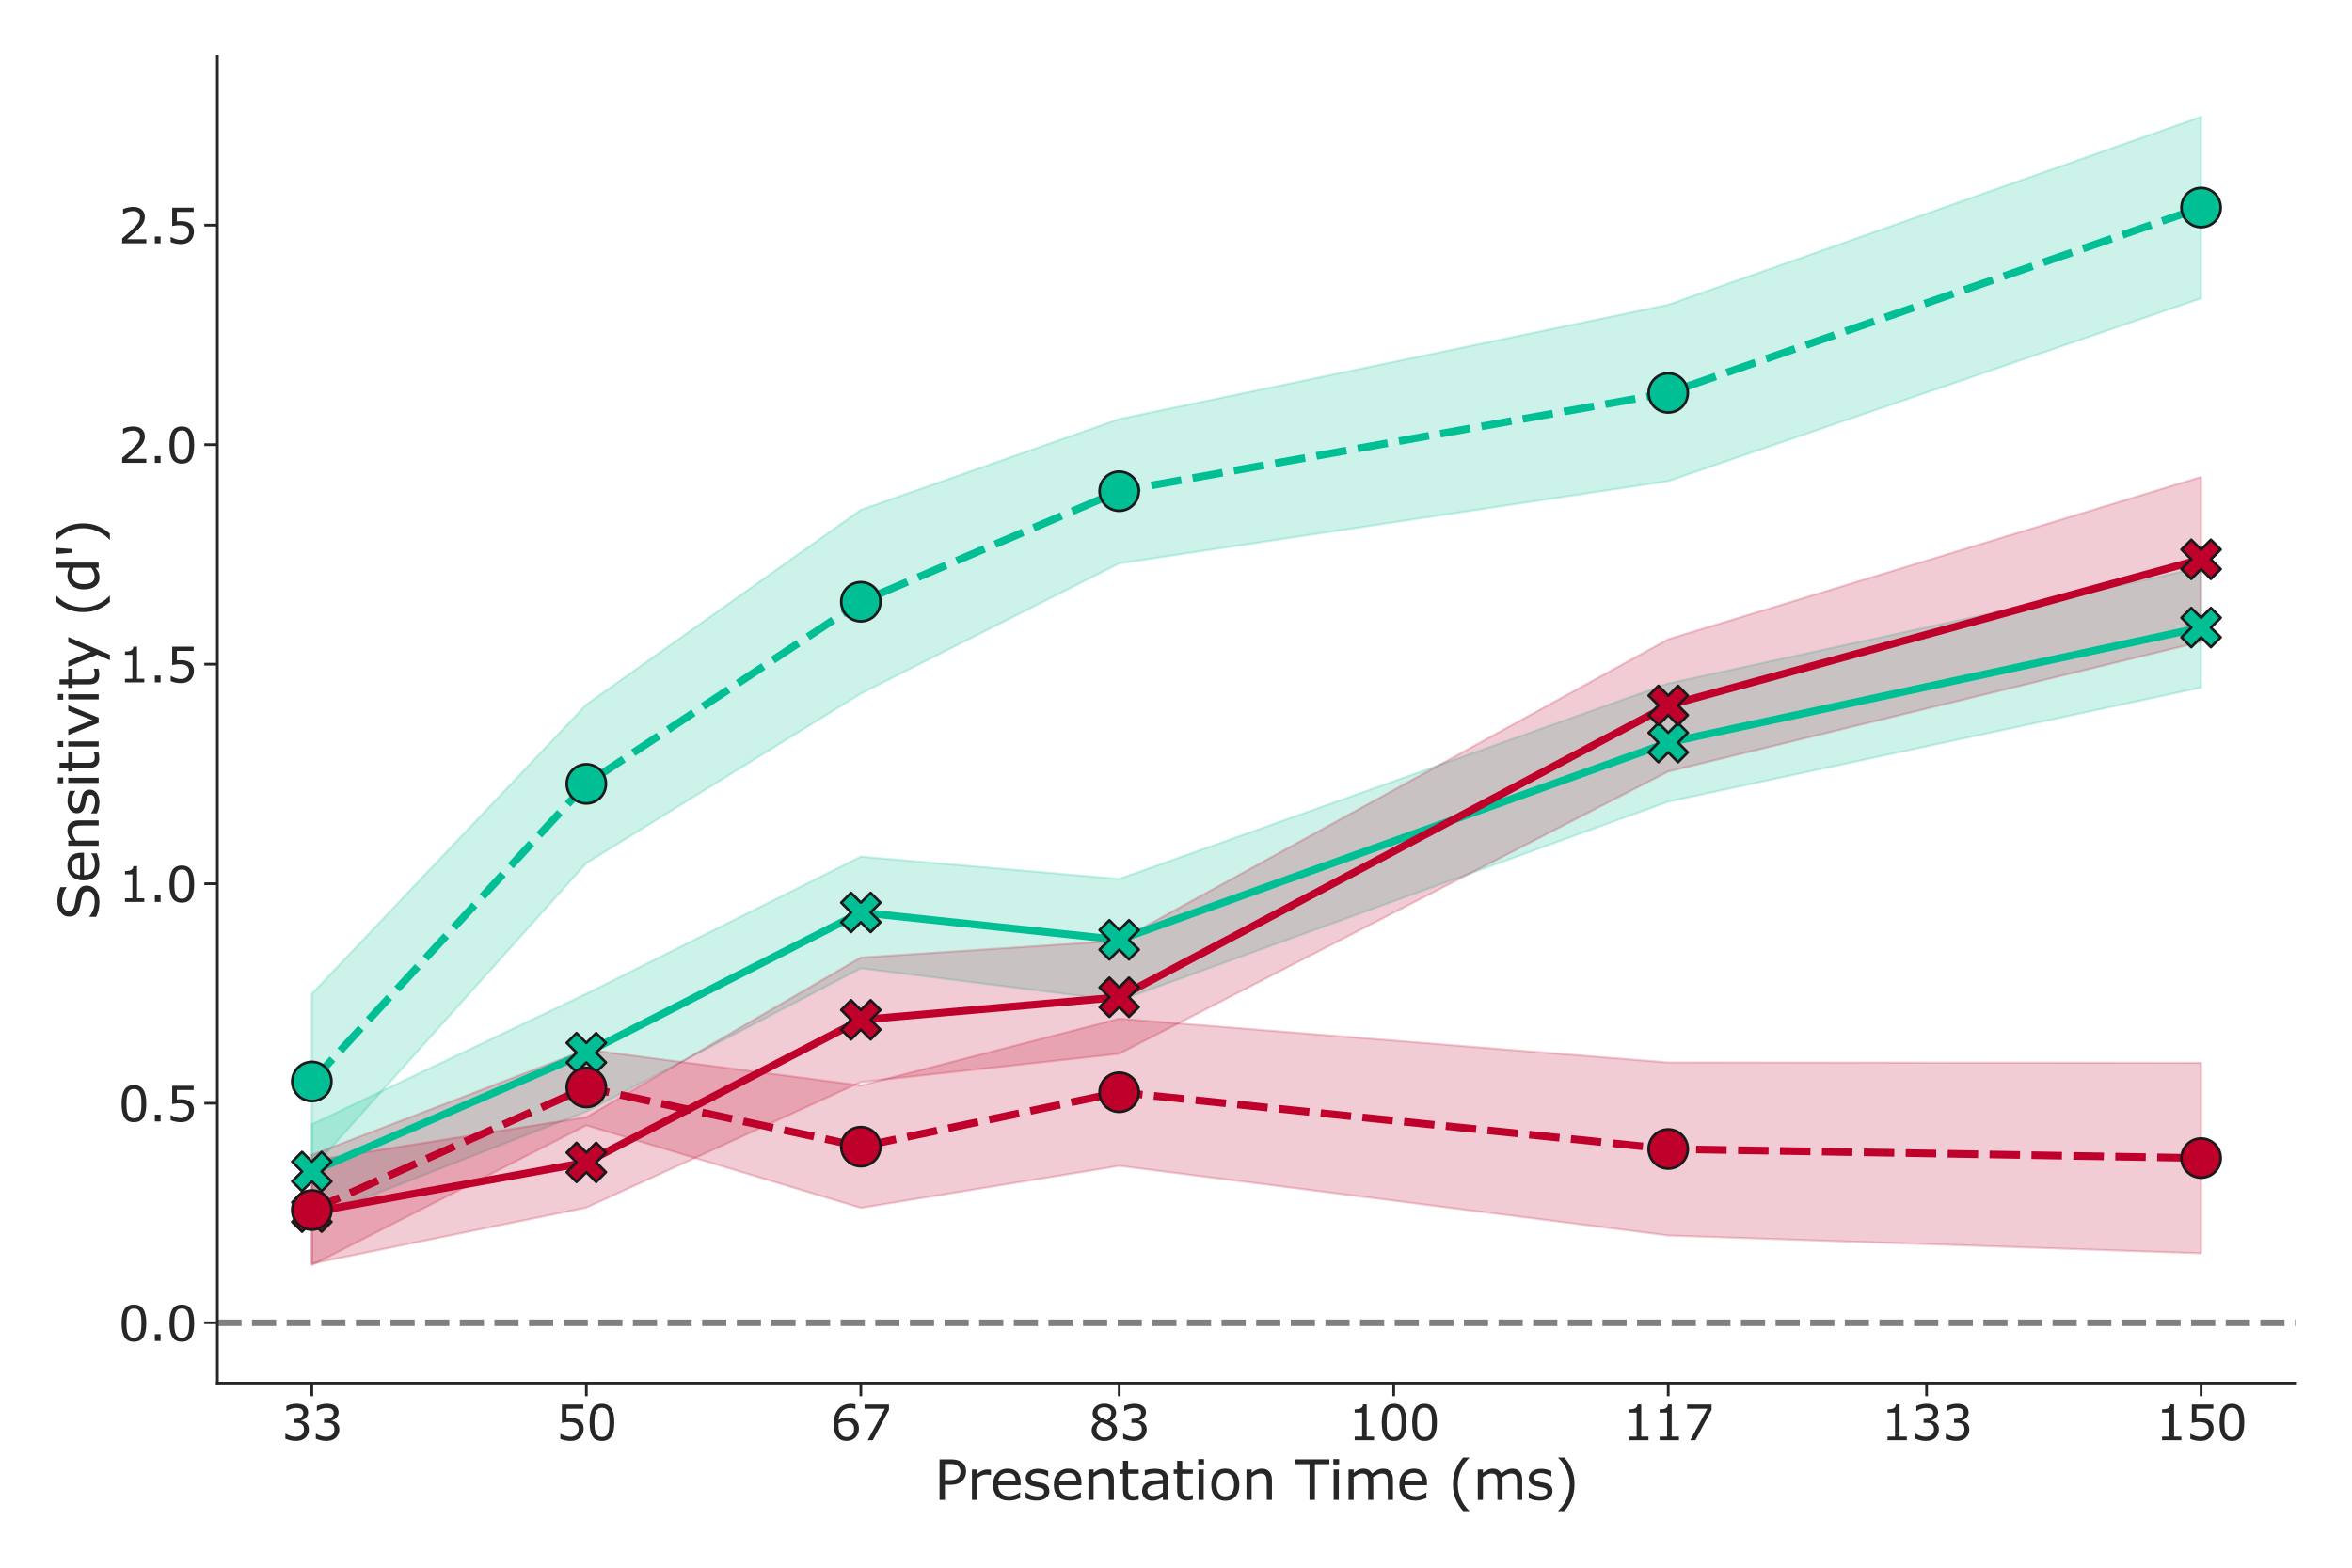 <?xml version="1.0" encoding="utf-8" standalone="no"?>
<!DOCTYPE svg PUBLIC "-//W3C//DTD SVG 1.1//EN"
  "http://www.w3.org/Graphics/SVG/1.1/DTD/svg11.dtd">
<svg xmlns:xlink="http://www.w3.org/1999/xlink" width="1080pt" height="720pt" viewBox="0 0 1080 720" xmlns="http://www.w3.org/2000/svg" version="1.1">
 <defs>
  <style type="text/css">*{stroke-linejoin: round; stroke-linecap: butt}</style>
 </defs>
 <g id="figure_1">
  <g id="patch_1">
   <path d="M 0 720 
L 1080 720 
L 1080 0 
L 0 0 
z
" style="fill: #ffffff"/>
  </g>
  <g id="axes_1">
   <g id="patch_2">
    <path d="M 99.81 635.22 
L 1054.08 635.22 
L 1054.08 25.92 
L 99.81 25.92 
z
" style="fill: #ffffff"/>
   </g>
   <g id="matplotlib.axis_1">
    <g id="xtick_1">
     <g id="line2d_1">
      <defs>
       <path id="mfd92af6ae0" d="M 0 0 
L 0 6 
" style="stroke: #262626; stroke-width: 1.25"/>
      </defs>
      <g>
       <use xlink:href="#mfd92af6ae0" x="143.186" y="635.22" style="fill: #262626; stroke: #262626; stroke-width: 1.25"/>
      </g>
     </g>
     <g id="text_1">
      <!-- 33 -->
      <g style="fill: #262626" transform="translate(129.199 661.437) scale(0.22 -0.22)">
       <defs>
        <path id="Verdana-33" d="M 3244 2241 
Q 3394 2106 3491 1903 
Q 3588 1700 3588 1378 
Q 3588 1059 3472 793 
Q 3356 528 3147 331 
Q 2913 113 2595 8 
Q 2278 -97 1900 -97 
Q 1513 -97 1138 -4 
Q 763 88 522 197 
L 522 850 
L 569 850 
Q 834 675 1193 559 
Q 1553 444 1888 444 
Q 2084 444 2306 509 
Q 2528 575 2666 703 
Q 2809 841 2879 1006 
Q 2950 1172 2950 1425 
Q 2950 1675 2870 1839 
Q 2791 2003 2650 2097 
Q 2509 2194 2309 2230 
Q 2109 2266 1878 2266 
L 1597 2266 
L 1597 2784 
L 1816 2784 
Q 2291 2784 2573 2982 
Q 2856 3181 2856 3563 
Q 2856 3731 2784 3857 
Q 2713 3984 2584 4066 
Q 2450 4147 2297 4178 
Q 2144 4209 1950 4209 
Q 1653 4209 1318 4103 
Q 984 3997 688 3803 
L 656 3803 
L 656 4456 
Q 878 4566 1248 4658 
Q 1619 4750 1966 4750 
Q 2306 4750 2565 4687 
Q 2825 4625 3034 4488 
Q 3259 4338 3375 4125 
Q 3491 3913 3491 3628 
Q 3491 3241 3217 2952 
Q 2944 2663 2572 2588 
L 2572 2544 
Q 2722 2519 2915 2439 
Q 3109 2359 3244 2241 
z
" transform="scale(0.016)"/>
       </defs>
       <use xlink:href="#Verdana-33"/>
       <use xlink:href="#Verdana-33" x="63.574"/>
      </g>
     </g>
    </g>
    <g id="xtick_2">
     <g id="line2d_2">
      <g>
       <use xlink:href="#mfd92af6ae0" x="269.236" y="635.22" style="fill: #262626; stroke: #262626; stroke-width: 1.25"/>
      </g>
     </g>
     <g id="text_2">
      <!-- 50 -->
      <g style="fill: #262626" transform="translate(255.248 661.437) scale(0.22 -0.22)">
       <defs>
        <path id="Verdana-35" d="M 3616 1478 
Q 3616 1153 3497 856 
Q 3378 559 3172 356 
Q 2947 138 2636 20 
Q 2325 -97 1916 -97 
Q 1534 -97 1181 -17 
Q 828 63 584 175 
L 584 834 
L 628 834 
Q 884 672 1228 558 
Q 1572 444 1903 444 
Q 2125 444 2333 506 
Q 2541 569 2703 725 
Q 2841 859 2911 1046 
Q 2981 1234 2981 1481 
Q 2981 1722 2898 1887 
Q 2816 2053 2669 2153 
Q 2506 2272 2273 2320 
Q 2041 2369 1753 2369 
Q 1478 2369 1223 2331 
Q 969 2294 784 2256 
L 784 4653 
L 3584 4653 
L 3584 4106 
L 1388 4106 
L 1388 2869 
Q 1522 2881 1662 2887 
Q 1803 2894 1906 2894 
Q 2284 2894 2568 2830 
Q 2853 2766 3091 2603 
Q 3341 2431 3478 2159 
Q 3616 1888 3616 1478 
z
" transform="scale(0.016)"/>
        <path id="Verdana-30" d="M 3647 2328 
Q 3647 1075 3255 489 
Q 2863 -97 2038 -97 
Q 1200 -97 814 497 
Q 428 1091 428 2322 
Q 428 3563 818 4155 
Q 1209 4747 2038 4747 
Q 2875 4747 3261 4145 
Q 3647 3544 3647 2328 
z
M 2825 909 
Q 2934 1163 2973 1505 
Q 3013 1847 3013 2328 
Q 3013 2803 2973 3153 
Q 2934 3503 2822 3747 
Q 2713 3988 2523 4109 
Q 2334 4231 2038 4231 
Q 1744 4231 1551 4109 
Q 1359 3988 1247 3741 
Q 1141 3509 1102 3137 
Q 1063 2766 1063 2322 
Q 1063 1834 1097 1506 
Q 1131 1178 1244 919 
Q 1347 675 1536 547 
Q 1725 419 2038 419 
Q 2331 419 2525 541 
Q 2719 663 2825 909 
z
" transform="scale(0.016)"/>
       </defs>
       <use xlink:href="#Verdana-35"/>
       <use xlink:href="#Verdana-30" x="63.574"/>
      </g>
     </g>
    </g>
    <g id="xtick_3">
     <g id="line2d_3">
      <g>
       <use xlink:href="#mfd92af6ae0" x="395.285" y="635.22" style="fill: #262626; stroke: #262626; stroke-width: 1.25"/>
      </g>
     </g>
     <g id="text_3">
      <!-- 67 -->
      <g style="fill: #262626" transform="translate(381.298 661.437) scale(0.22 -0.22)">
       <defs>
        <path id="Verdana-36" d="M 3722 1509 
Q 3722 800 3255 351 
Q 2788 -97 2109 -97 
Q 1766 -97 1484 9 
Q 1203 116 988 325 
Q 719 584 573 1012 
Q 428 1441 428 2044 
Q 428 2663 561 3141 
Q 694 3619 984 3991 
Q 1259 4344 1693 4542 
Q 2128 4741 2706 4741 
Q 2891 4741 3016 4725 
Q 3141 4709 3269 4669 
L 3269 4072 
L 3238 4072 
Q 3150 4119 2973 4161 
Q 2797 4203 2613 4203 
Q 1941 4203 1541 3783 
Q 1141 3363 1075 2647 
Q 1338 2806 1592 2889 
Q 1847 2972 2181 2972 
Q 2478 2972 2704 2917 
Q 2931 2863 3169 2697 
Q 3444 2506 3583 2215 
Q 3722 1925 3722 1509 
z
M 3088 1484 
Q 3088 1775 3002 1965 
Q 2916 2156 2719 2297 
Q 2575 2397 2400 2428 
Q 2225 2459 2034 2459 
Q 1769 2459 1541 2396 
Q 1313 2334 1072 2203 
Q 1066 2134 1062 2070 
Q 1059 2006 1059 1909 
Q 1059 1416 1161 1130 
Q 1263 844 1441 678 
Q 1584 541 1751 477 
Q 1919 413 2116 413 
Q 2569 413 2828 689 
Q 3088 966 3088 1484 
z
" transform="scale(0.016)"/>
        <path id="Verdana-37" d="M 3666 3956 
L 1559 0 
L 891 0 
L 3131 4106 
L 481 4106 
L 481 4653 
L 3666 4653 
L 3666 3956 
z
" transform="scale(0.016)"/>
       </defs>
       <use xlink:href="#Verdana-36"/>
       <use xlink:href="#Verdana-37" x="63.574"/>
      </g>
     </g>
    </g>
    <g id="xtick_4">
     <g id="line2d_4">
      <g>
       <use xlink:href="#mfd92af6ae0" x="513.92" y="635.22" style="fill: #262626; stroke: #262626; stroke-width: 1.25"/>
      </g>
     </g>
     <g id="text_4">
      <!-- 83 -->
      <g style="fill: #262626" transform="translate(499.933 661.437) scale(0.22 -0.22)">
       <defs>
        <path id="Verdana-38" d="M 3688 1297 
Q 3688 694 3217 294 
Q 2747 -106 2034 -106 
Q 1278 -106 829 284 
Q 381 675 381 1284 
Q 381 1672 606 1986 
Q 831 2300 1241 2484 
L 1241 2503 
Q 866 2703 686 2940 
Q 506 3178 506 3534 
Q 506 4059 937 4409 
Q 1369 4759 2034 4759 
Q 2731 4759 3147 4425 
Q 3563 4091 3563 3575 
Q 3563 3259 3366 2954 
Q 3169 2650 2788 2478 
L 2788 2459 
Q 3225 2272 3456 1997 
Q 3688 1722 3688 1297 
z
M 2947 3569 
Q 2947 3903 2689 4101 
Q 2431 4300 2031 4300 
Q 1638 4300 1386 4112 
Q 1134 3925 1134 3606 
Q 1134 3381 1261 3217 
Q 1388 3053 1644 2925 
Q 1759 2869 1976 2778 
Q 2194 2688 2400 2628 
Q 2709 2834 2828 3056 
Q 2947 3278 2947 3569 
z
M 3044 1238 
Q 3044 1525 2917 1698 
Q 2791 1872 2422 2047 
Q 2275 2116 2100 2175 
Q 1925 2234 1634 2341 
Q 1353 2188 1183 1925 
Q 1013 1663 1013 1331 
Q 1013 909 1303 634 
Q 1594 359 2041 359 
Q 2497 359 2770 593 
Q 3044 828 3044 1238 
z
" transform="scale(0.016)"/>
       </defs>
       <use xlink:href="#Verdana-38"/>
       <use xlink:href="#Verdana-33" x="63.574"/>
      </g>
     </g>
    </g>
    <g id="xtick_5">
     <g id="line2d_5">
      <g>
       <use xlink:href="#mfd92af6ae0" x="639.97" y="635.22" style="fill: #262626; stroke: #262626; stroke-width: 1.25"/>
      </g>
     </g>
     <g id="text_5">
      <!-- 100 -->
      <g style="fill: #262626" transform="translate(618.989 661.437) scale(0.22 -0.22)">
       <defs>
        <path id="Verdana-31" d="M 3388 0 
L 869 0 
L 869 475 
L 1838 475 
L 1838 3594 
L 869 3594 
L 869 4019 
Q 1066 4019 1291 4051 
Q 1516 4084 1631 4147 
Q 1775 4225 1858 4345 
Q 1941 4466 1953 4669 
L 2438 4669 
L 2438 475 
L 3388 475 
L 3388 0 
z
" transform="scale(0.016)"/>
       </defs>
       <use xlink:href="#Verdana-31"/>
       <use xlink:href="#Verdana-30" x="63.574"/>
       <use xlink:href="#Verdana-30" x="127.148"/>
      </g>
     </g>
    </g>
    <g id="xtick_6">
     <g id="line2d_6">
      <g>
       <use xlink:href="#mfd92af6ae0" x="766.019" y="635.22" style="fill: #262626; stroke: #262626; stroke-width: 1.25"/>
      </g>
     </g>
     <g id="text_6">
      <!-- 117 -->
      <g style="fill: #262626" transform="translate(745.039 661.437) scale(0.22 -0.22)">
       <use xlink:href="#Verdana-31"/>
       <use xlink:href="#Verdana-31" x="63.574"/>
       <use xlink:href="#Verdana-37" x="127.148"/>
      </g>
     </g>
    </g>
    <g id="xtick_7">
     <g id="line2d_7">
      <g>
       <use xlink:href="#mfd92af6ae0" x="884.654" y="635.22" style="fill: #262626; stroke: #262626; stroke-width: 1.25"/>
      </g>
     </g>
     <g id="text_7">
      <!-- 133 -->
      <g style="fill: #262626" transform="translate(863.674 661.437) scale(0.22 -0.22)">
       <use xlink:href="#Verdana-31"/>
       <use xlink:href="#Verdana-33" x="63.574"/>
       <use xlink:href="#Verdana-33" x="127.148"/>
      </g>
     </g>
    </g>
    <g id="xtick_8">
     <g id="line2d_8">
      <g>
       <use xlink:href="#mfd92af6ae0" x="1010.704" y="635.22" style="fill: #262626; stroke: #262626; stroke-width: 1.25"/>
      </g>
     </g>
     <g id="text_8">
      <!-- 150 -->
      <g style="fill: #262626" transform="translate(989.723 661.437) scale(0.22 -0.22)">
       <use xlink:href="#Verdana-31"/>
       <use xlink:href="#Verdana-35" x="63.574"/>
       <use xlink:href="#Verdana-30" x="127.148"/>
      </g>
     </g>
    </g>
    <g id="text_9">
     <!-- Presentation Time (ms) -->
     <g style="fill: #262626" transform="translate(428.924 688.86) scale(0.25 -0.25)">
      <defs>
       <path id="Verdana-50" d="M 3669 3247 
Q 3669 2938 3561 2673 
Q 3453 2409 3259 2216 
Q 3019 1975 2691 1854 
Q 2363 1734 1863 1734 
L 1244 1734 
L 1244 0 
L 625 0 
L 625 4653 
L 1888 4653 
Q 2306 4653 2597 4583 
Q 2888 4513 3113 4363 
Q 3378 4184 3523 3918 
Q 3669 3653 3669 3247 
z
M 3025 3231 
Q 3025 3472 2940 3650 
Q 2856 3828 2684 3941 
Q 2534 4038 2342 4080 
Q 2150 4122 1856 4122 
L 1244 4122 
L 1244 2263 
L 1766 2263 
Q 2141 2263 2375 2330 
Q 2609 2397 2756 2544 
Q 2903 2694 2964 2859 
Q 3025 3025 3025 3231 
z
" transform="scale(0.016)"/>
       <path id="Verdana-72" d="M 2756 2850 
L 2725 2850 
Q 2594 2881 2470 2895 
Q 2347 2909 2178 2909 
Q 1906 2909 1653 2789 
Q 1400 2669 1166 2478 
L 1166 0 
L 578 0 
L 578 3491 
L 1166 3491 
L 1166 2975 
Q 1516 3256 1783 3373 
Q 2050 3491 2328 3491 
Q 2481 3491 2550 3483 
Q 2619 3475 2756 3453 
L 2756 2850 
z
" transform="scale(0.016)"/>
       <path id="Verdana-65" d="M 3500 1684 
L 928 1684 
Q 928 1363 1025 1123 
Q 1122 884 1291 731 
Q 1453 581 1676 506 
Q 1900 431 2169 431 
Q 2525 431 2886 573 
Q 3247 716 3400 853 
L 3431 853 
L 3431 213 
Q 3134 88 2825 3 
Q 2516 -81 2175 -81 
Q 1306 -81 818 389 
Q 331 859 331 1725 
Q 331 2581 798 3084 
Q 1266 3588 2028 3588 
Q 2734 3588 3117 3175 
Q 3500 2763 3500 2003 
L 3500 1684 
z
M 2928 2134 
Q 2925 2597 2695 2850 
Q 2466 3103 1997 3103 
Q 1525 3103 1245 2825 
Q 966 2547 928 2134 
L 2928 2134 
z
" transform="scale(0.016)"/>
       <path id="Verdana-73" d="M 3072 1006 
Q 3072 528 2676 222 
Q 2281 -84 1597 -84 
Q 1209 -84 886 8 
Q 563 100 344 209 
L 344 869 
L 375 869 
Q 653 659 993 536 
Q 1334 413 1647 413 
Q 2034 413 2253 538 
Q 2472 663 2472 931 
Q 2472 1138 2353 1244 
Q 2234 1350 1897 1425 
Q 1772 1453 1570 1490 
Q 1369 1528 1203 1572 
Q 744 1694 551 1930 
Q 359 2166 359 2509 
Q 359 2725 448 2915 
Q 538 3106 719 3256 
Q 894 3403 1164 3489 
Q 1434 3575 1769 3575 
Q 2081 3575 2401 3498 
Q 2722 3422 2934 3313 
L 2934 2684 
L 2903 2684 
Q 2678 2850 2356 2964 
Q 2034 3078 1725 3078 
Q 1403 3078 1181 2954 
Q 959 2831 959 2588 
Q 959 2372 1094 2263 
Q 1225 2153 1519 2084 
Q 1681 2047 1882 2009 
Q 2084 1972 2219 1941 
Q 2628 1847 2850 1619 
Q 3072 1388 3072 1006 
z
" transform="scale(0.016)"/>
       <path id="Verdana-6e" d="M 3497 0 
L 2909 0 
L 2909 1988 
Q 2909 2228 2881 2439 
Q 2853 2650 2778 2769 
Q 2700 2900 2553 2964 
Q 2406 3028 2172 3028 
Q 1931 3028 1668 2909 
Q 1406 2791 1166 2606 
L 1166 0 
L 578 0 
L 578 3491 
L 1166 3491 
L 1166 3103 
Q 1441 3331 1734 3459 
Q 2028 3588 2338 3588 
Q 2903 3588 3200 3247 
Q 3497 2906 3497 2266 
L 3497 0 
z
" transform="scale(0.016)"/>
       <path id="Verdana-74" d="M 2391 31 
Q 2225 -13 2029 -41 
Q 1834 -69 1681 -69 
Q 1147 -69 869 218 
Q 591 506 591 1141 
L 591 2997 
L 194 2997 
L 194 3491 
L 591 3491 
L 591 4494 
L 1178 4494 
L 1178 3491 
L 2391 3491 
L 2391 2997 
L 1178 2997 
L 1178 1406 
Q 1178 1131 1190 976 
Q 1203 822 1278 688 
Q 1347 563 1467 505 
Q 1588 447 1834 447 
Q 1978 447 2134 489 
Q 2291 531 2359 559 
L 2391 559 
L 2391 31 
z
" transform="scale(0.016)"/>
       <path id="Verdana-61" d="M 3291 0 
L 2706 0 
L 2706 372 
Q 2628 319 2495 223 
Q 2363 128 2238 72 
Q 2091 0 1900 -48 
Q 1709 -97 1453 -97 
Q 981 -97 653 215 
Q 325 528 325 1013 
Q 325 1409 495 1654 
Q 666 1900 981 2041 
Q 1300 2181 1747 2231 
Q 2194 2281 2706 2306 
L 2706 2397 
Q 2706 2597 2636 2728 
Q 2566 2859 2434 2934 
Q 2309 3006 2134 3031 
Q 1959 3056 1769 3056 
Q 1538 3056 1253 2995 
Q 969 2934 666 2819 
L 634 2819 
L 634 3416 
Q 806 3463 1131 3519 
Q 1456 3575 1772 3575 
Q 2141 3575 2414 3514 
Q 2688 3453 2888 3306 
Q 3084 3163 3187 2934 
Q 3291 2706 3291 2369 
L 3291 0 
z
M 2706 859 
L 2706 1831 
Q 2438 1816 2073 1784 
Q 1709 1753 1497 1694 
Q 1244 1622 1087 1470 
Q 931 1319 931 1053 
Q 931 753 1112 601 
Q 1294 450 1666 450 
Q 1975 450 2231 570 
Q 2488 691 2706 859 
z
" transform="scale(0.016)"/>
       <path id="Verdana-69" d="M 1209 4075 
L 547 4075 
L 547 4684 
L 1209 4684 
L 1209 4075 
z
M 1172 0 
L 584 0 
L 584 3491 
L 1172 3491 
L 1172 0 
z
" transform="scale(0.016)"/>
       <path id="Verdana-6f" d="M 3553 1744 
Q 3553 891 3115 397 
Q 2678 -97 1944 -97 
Q 1203 -97 767 397 
Q 331 891 331 1744 
Q 331 2597 767 3092 
Q 1203 3588 1944 3588 
Q 2678 3588 3115 3092 
Q 3553 2597 3553 1744 
z
M 2947 1744 
Q 2947 2422 2681 2751 
Q 2416 3081 1944 3081 
Q 1466 3081 1202 2751 
Q 938 2422 938 1744 
Q 938 1088 1203 748 
Q 1469 409 1944 409 
Q 2413 409 2680 745 
Q 2947 1081 2947 1744 
z
" transform="scale(0.016)"/>
       <path id="Verdana-20" transform="scale(0.016)"/>
       <path id="Verdana-54" d="M 3944 4103 
L 2281 4103 
L 2281 0 
L 1663 0 
L 1663 4103 
L 0 4103 
L 0 4653 
L 3944 4653 
L 3944 4103 
z
" transform="scale(0.016)"/>
       <path id="Verdana-6d" d="M 5672 0 
L 5084 0 
L 5084 1988 
Q 5084 2213 5064 2422 
Q 5044 2631 4978 2756 
Q 4906 2891 4772 2959 
Q 4638 3028 4384 3028 
Q 4138 3028 3891 2904 
Q 3644 2781 3397 2591 
Q 3406 2519 3412 2423 
Q 3419 2328 3419 2234 
L 3419 0 
L 2831 0 
L 2831 1988 
Q 2831 2219 2811 2426 
Q 2791 2634 2725 2759 
Q 2653 2894 2518 2961 
Q 2384 3028 2131 3028 
Q 1891 3028 1648 2909 
Q 1406 2791 1166 2606 
L 1166 0 
L 578 0 
L 578 3491 
L 1166 3491 
L 1166 3103 
Q 1441 3331 1714 3459 
Q 1988 3588 2297 3588 
Q 2653 3588 2901 3438 
Q 3150 3288 3272 3022 
Q 3628 3322 3922 3455 
Q 4216 3588 4550 3588 
Q 5125 3588 5398 3239 
Q 5672 2891 5672 2266 
L 5672 0 
z
" transform="scale(0.016)"/>
       <path id="Verdana-28" d="M 2447 -1288 
L 1731 -1288 
Q 1178 -653 872 97 
Q 566 847 566 1788 
Q 566 2728 872 3478 
Q 1178 4228 1731 4863 
L 2447 4863 
L 2447 4831 
Q 2194 4603 1964 4304 
Q 1734 4006 1538 3609 
Q 1350 3225 1233 2762 
Q 1116 2300 1116 1788 
Q 1116 1253 1230 809 
Q 1344 366 1538 -34 
Q 1725 -419 1965 -730 
Q 2206 -1041 2447 -1256 
L 2447 -1288 
z
" transform="scale(0.016)"/>
       <path id="Verdana-29" d="M 2341 1788 
Q 2341 847 2034 97 
Q 1728 -653 1175 -1288 
L 459 -1288 
L 459 -1256 
Q 700 -1041 942 -730 
Q 1184 -419 1369 -34 
Q 1563 366 1677 809 
Q 1791 1253 1791 1788 
Q 1791 2300 1675 2762 
Q 1559 3225 1369 3609 
Q 1172 4006 942 4304 
Q 713 4603 459 4831 
L 459 4863 
L 1175 4863 
Q 1728 4228 2034 3478 
Q 2341 2728 2341 1788 
z
" transform="scale(0.016)"/>
      </defs>
      <use xlink:href="#Verdana-50"/>
      <use xlink:href="#Verdana-72" x="60.303"/>
      <use xlink:href="#Verdana-65" x="102.979"/>
      <use xlink:href="#Verdana-73" x="162.549"/>
      <use xlink:href="#Verdana-65" x="214.648"/>
      <use xlink:href="#Verdana-6e" x="274.219"/>
      <use xlink:href="#Verdana-74" x="337.5"/>
      <use xlink:href="#Verdana-61" x="376.904"/>
      <use xlink:href="#Verdana-74" x="436.963"/>
      <use xlink:href="#Verdana-69" x="476.367"/>
      <use xlink:href="#Verdana-6f" x="503.809"/>
      <use xlink:href="#Verdana-6e" x="564.502"/>
      <use xlink:href="#Verdana-20" x="627.783"/>
      <use xlink:href="#Verdana-54" x="662.939"/>
      <use xlink:href="#Verdana-69" x="724.561"/>
      <use xlink:href="#Verdana-6d" x="752.002"/>
      <use xlink:href="#Verdana-65" x="849.268"/>
      <use xlink:href="#Verdana-20" x="908.838"/>
      <use xlink:href="#Verdana-28" x="943.994"/>
      <use xlink:href="#Verdana-6d" x="989.404"/>
      <use xlink:href="#Verdana-73" x="1086.67"/>
      <use xlink:href="#Verdana-29" x="1138.77"/>
     </g>
    </g>
   </g>
   <g id="matplotlib.axis_2">
    <g id="ytick_1">
     <g id="line2d_9">
      <defs>
       <path id="m976a0c9799" d="M 0 0 
L -6 0 
" style="stroke: #262626; stroke-width: 1.25"/>
      </defs>
      <g>
       <use xlink:href="#m976a0c9799" x="99.81" y="607.525" style="fill: #262626; stroke: #262626; stroke-width: 1.25"/>
      </g>
     </g>
     <g id="text_10">
      <!-- 0.0 -->
      <g style="fill: #262626" transform="translate(54.333 615.883) scale(0.22 -0.22)">
       <defs>
        <path id="Verdana-2e" d="M 1538 0 
L 791 0 
L 791 891 
L 1538 891 
L 1538 0 
z
" transform="scale(0.016)"/>
       </defs>
       <use xlink:href="#Verdana-30"/>
       <use xlink:href="#Verdana-2e" x="63.574"/>
       <use xlink:href="#Verdana-30" x="99.951"/>
      </g>
     </g>
    </g>
    <g id="ytick_2">
     <g id="line2d_10">
      <g>
       <use xlink:href="#m976a0c9799" x="99.81" y="506.699" style="fill: #262626; stroke: #262626; stroke-width: 1.25"/>
      </g>
     </g>
     <g id="text_11">
      <!-- 0.5 -->
      <g style="fill: #262626" transform="translate(54.333 515.057) scale(0.22 -0.22)">
       <use xlink:href="#Verdana-30"/>
       <use xlink:href="#Verdana-2e" x="63.574"/>
       <use xlink:href="#Verdana-35" x="99.951"/>
      </g>
     </g>
    </g>
    <g id="ytick_3">
     <g id="line2d_11">
      <g>
       <use xlink:href="#m976a0c9799" x="99.81" y="405.874" style="fill: #262626; stroke: #262626; stroke-width: 1.25"/>
      </g>
     </g>
     <g id="text_12">
      <!-- 1.0 -->
      <g style="fill: #262626" transform="translate(54.333 414.232) scale(0.22 -0.22)">
       <use xlink:href="#Verdana-31"/>
       <use xlink:href="#Verdana-2e" x="63.574"/>
       <use xlink:href="#Verdana-30" x="99.951"/>
      </g>
     </g>
    </g>
    <g id="ytick_4">
     <g id="line2d_12">
      <g>
       <use xlink:href="#m976a0c9799" x="99.81" y="305.048" style="fill: #262626; stroke: #262626; stroke-width: 1.25"/>
      </g>
     </g>
     <g id="text_13">
      <!-- 1.5 -->
      <g style="fill: #262626" transform="translate(54.333 313.406) scale(0.22 -0.22)">
       <use xlink:href="#Verdana-31"/>
       <use xlink:href="#Verdana-2e" x="63.574"/>
       <use xlink:href="#Verdana-35" x="99.951"/>
      </g>
     </g>
    </g>
    <g id="ytick_5">
     <g id="line2d_13">
      <g>
       <use xlink:href="#m976a0c9799" x="99.81" y="204.223" style="fill: #262626; stroke: #262626; stroke-width: 1.25"/>
      </g>
     </g>
     <g id="text_14">
      <!-- 2.0 -->
      <g style="fill: #262626" transform="translate(54.333 212.581) scale(0.22 -0.22)">
       <defs>
        <path id="Verdana-32" d="M 3653 0 
L 503 0 
L 503 653 
Q 831 934 1161 1215 
Q 1491 1497 1775 1775 
Q 2375 2356 2597 2698 
Q 2819 3041 2819 3438 
Q 2819 3800 2580 4004 
Q 2341 4209 1913 4209 
Q 1628 4209 1297 4109 
Q 966 4009 650 3803 
L 619 3803 
L 619 4459 
Q 841 4569 1211 4659 
Q 1581 4750 1928 4750 
Q 2644 4750 3050 4404 
Q 3456 4059 3456 3469 
Q 3456 3203 3389 2973 
Q 3322 2744 3191 2538 
Q 3069 2344 2905 2156 
Q 2741 1969 2506 1741 
Q 2172 1413 1815 1105 
Q 1459 797 1150 534 
L 3653 534 
L 3653 0 
z
" transform="scale(0.016)"/>
       </defs>
       <use xlink:href="#Verdana-32"/>
       <use xlink:href="#Verdana-2e" x="63.574"/>
       <use xlink:href="#Verdana-30" x="99.951"/>
      </g>
     </g>
    </g>
    <g id="ytick_6">
     <g id="line2d_14">
      <g>
       <use xlink:href="#m976a0c9799" x="99.81" y="103.397" style="fill: #262626; stroke: #262626; stroke-width: 1.25"/>
      </g>
     </g>
     <g id="text_15">
      <!-- 2.5 -->
      <g style="fill: #262626" transform="translate(54.333 111.756) scale(0.22 -0.22)">
       <use xlink:href="#Verdana-32"/>
       <use xlink:href="#Verdana-2e" x="63.574"/>
       <use xlink:href="#Verdana-35" x="99.951"/>
      </g>
     </g>
    </g>
    <g id="text_16">
     <!-- Sensitivity (d') -->
     <g style="fill: #262626" transform="translate(45.302 422.752) rotate(-90) scale(0.25 -0.25)">
      <defs>
       <path id="Verdana-53" d="M 4006 1328 
Q 4006 1056 3879 790 
Q 3753 525 3525 341 
Q 3275 141 2942 28 
Q 2609 -84 2141 -84 
Q 1638 -84 1236 9 
Q 834 103 419 288 
L 419 1063 
L 463 1063 
Q 816 769 1278 609 
Q 1741 450 2147 450 
Q 2722 450 3042 665 
Q 3363 881 3363 1241 
Q 3363 1550 3211 1697 
Q 3059 1844 2750 1925 
Q 2516 1988 2242 2028 
Q 1969 2069 1663 2131 
Q 1044 2263 745 2580 
Q 447 2897 447 3406 
Q 447 3991 940 4364 
Q 1434 4738 2194 4738 
Q 2684 4738 3093 4644 
Q 3503 4550 3819 4413 
L 3819 3681 
L 3775 3681 
Q 3509 3906 3076 4054 
Q 2644 4203 2191 4203 
Q 1694 4203 1392 3997 
Q 1091 3791 1091 3466 
Q 1091 3175 1241 3009 
Q 1391 2844 1769 2756 
Q 1969 2713 2337 2650 
Q 2706 2588 2963 2522 
Q 3481 2384 3743 2106 
Q 4006 1828 4006 1328 
z
" transform="scale(0.016)"/>
       <path id="Verdana-76" d="M 3597 3491 
L 2184 0 
L 1594 0 
L 191 3491 
L 828 3491 
L 1909 713 
L 2981 3491 
L 3597 3491 
z
" transform="scale(0.016)"/>
       <path id="Verdana-79" d="M 3597 3491 
L 1559 -1288 
L 931 -1288 
L 1581 169 
L 191 3491 
L 828 3491 
L 1900 903 
L 2981 3491 
L 3597 3491 
z
" transform="scale(0.016)"/>
       <path id="Verdana-64" d="M 3409 0 
L 2822 0 
L 2822 366 
Q 2569 147 2294 25 
Q 2019 -97 1697 -97 
Q 1072 -97 705 384 
Q 338 866 338 1719 
Q 338 2163 464 2509 
Q 591 2856 806 3100 
Q 1019 3338 1301 3463 
Q 1584 3588 1888 3588 
Q 2163 3588 2375 3530 
Q 2588 3472 2822 3350 
L 2822 4863 
L 3409 4863 
L 3409 0 
z
M 2822 859 
L 2822 2863 
Q 2584 2969 2396 3009 
Q 2209 3050 1988 3050 
Q 1494 3050 1219 2706 
Q 944 2363 944 1731 
Q 944 1109 1156 786 
Q 1369 463 1838 463 
Q 2088 463 2344 573 
Q 2600 684 2822 859 
z
" transform="scale(0.016)"/>
       <path id="Verdana-27" d="M 1206 4863 
L 1072 3053 
L 647 3053 
L 513 4863 
L 1206 4863 
z
" transform="scale(0.016)"/>
      </defs>
      <use xlink:href="#Verdana-53"/>
      <use xlink:href="#Verdana-65" x="68.359"/>
      <use xlink:href="#Verdana-6e" x="127.93"/>
      <use xlink:href="#Verdana-73" x="191.211"/>
      <use xlink:href="#Verdana-69" x="243.311"/>
      <use xlink:href="#Verdana-74" x="270.752"/>
      <use xlink:href="#Verdana-69" x="310.156"/>
      <use xlink:href="#Verdana-76" x="337.598"/>
      <use xlink:href="#Verdana-69" x="396.777"/>
      <use xlink:href="#Verdana-74" x="424.219"/>
      <use xlink:href="#Verdana-79" x="463.123"/>
      <use xlink:href="#Verdana-20" x="522.303"/>
      <use xlink:href="#Verdana-28" x="557.459"/>
      <use xlink:href="#Verdana-64" x="602.869"/>
      <use xlink:href="#Verdana-27" x="665.174"/>
      <use xlink:href="#Verdana-29" x="692.029"/>
     </g>
    </g>
   </g>
   <g id="PolyCollection_1">
    <defs>
     <path id="m77b143c3cc" d="M 143.186 -203.611 
L 143.186 -160.278 
L 269.236 -209.476 
L 395.285 -275.299 
L 513.92 -260.4 
L 766.019 -351.822 
L 1010.704 -404.227 
L 1010.704 -459.336 
L 1010.704 -459.336 
L 766.019 -406.076 
L 513.92 -316.321 
L 395.285 -326.577 
L 269.236 -263.573 
L 143.186 -203.611 
z
" style="stroke: #00bf95; stroke-opacity: 0.2"/>
    </defs>
    <g clip-path="url(#pa26fb1d305)">
     <use xlink:href="#m77b143c3cc" x="0" y="720" style="fill: #00bf95; fill-opacity: 0.2; stroke: #00bf95; stroke-opacity: 0.2"/>
    </g>
   </g>
   <g id="PolyCollection_2">
    <defs>
     <path id="m47aa763532" d="M 143.186 -263.564 
L 143.186 -183.03 
L 269.236 -323.577 
L 395.285 -401.446 
L 513.92 -461.257 
L 766.019 -499.035 
L 1010.704 -582.99 
L 1010.704 -666.385 
L 1010.704 -666.385 
L 766.019 -580.052 
L 513.92 -527.546 
L 395.285 -485.831 
L 269.236 -396.402 
L 143.186 -263.564 
z
" style="stroke: #00bf95; stroke-opacity: 0.2"/>
    </defs>
    <g clip-path="url(#pa26fb1d305)">
     <use xlink:href="#m47aa763532" x="0" y="720" style="fill: #00bf95; fill-opacity: 0.2; stroke: #00bf95; stroke-opacity: 0.2"/>
    </g>
   </g>
   <g id="PolyCollection_3">
    <defs>
     <path id="mb65b4df191" d="M 143.186 -186.933 
L 143.186 -139.658 
L 269.236 -165.381 
L 395.285 -223.027 
L 513.92 -236.041 
L 766.019 -365.669 
L 1010.704 -425.276 
L 1010.704 -500.952 
L 1010.704 -500.952 
L 766.019 -426.392 
L 513.92 -287.946 
L 395.285 -280.224 
L 269.236 -206.91 
L 143.186 -186.933 
z
" style="stroke: #bf002a; stroke-opacity: 0.2"/>
    </defs>
    <g clip-path="url(#pa26fb1d305)">
     <use xlink:href="#mb65b4df191" x="0" y="720" style="fill: #bf002a; fill-opacity: 0.2; stroke: #bf002a; stroke-opacity: 0.2"/>
    </g>
   </g>
   <g id="PolyCollection_4">
    <defs>
     <path id="m6d79a8458f" d="M 143.186 -189.561 
L 143.186 -138.934 
L 269.236 -203.159 
L 395.285 -165.245 
L 513.92 -184.56 
L 766.019 -152.567 
L 1010.704 -144.39 
L 1010.704 -231.859 
L 1010.704 -231.859 
L 766.019 -232.015 
L 513.92 -252.138 
L 395.285 -221.476 
L 269.236 -237.942 
L 143.186 -189.561 
z
" style="stroke: #bf002a; stroke-opacity: 0.2"/>
    </defs>
    <g clip-path="url(#pa26fb1d305)">
     <use xlink:href="#m6d79a8458f" x="0" y="720" style="fill: #bf002a; fill-opacity: 0.2; stroke: #bf002a; stroke-opacity: 0.2"/>
    </g>
   </g>
   <g id="line2d_15">
    <path d="M 143.186 538.056 
L 269.236 483.475 
L 395.285 419.062 
L 513.92 431.639 
L 766.019 341.051 
L 1010.704 288.219 
" clip-path="url(#pa26fb1d305)" style="fill: none; stroke: #00bf95; stroke-width: 3.5; stroke-linecap: round"/>
    <defs>
     <path id="m6d7e2cec17" d="M -4.5 9 
L 0 4.5 
L 4.5 9 
L 9 4.5 
L 4.5 0 
L 9 -4.5 
L 4.5 -9 
L 0 -4.5 
L -4.5 -9 
L -9 -4.5 
L -4.5 0 
L -9 4.5 
z
" style="stroke: #1a1a1a; stroke-width: 1.2; stroke-linejoin: miter"/>
    </defs>
    <g clip-path="url(#pa26fb1d305)">
     <use xlink:href="#m6d7e2cec17" x="143.186" y="538.056" style="fill: #00bf95; stroke: #1a1a1a; stroke-width: 1.2; stroke-linejoin: miter"/>
     <use xlink:href="#m6d7e2cec17" x="269.236" y="483.475" style="fill: #00bf95; stroke: #1a1a1a; stroke-width: 1.2; stroke-linejoin: miter"/>
     <use xlink:href="#m6d7e2cec17" x="395.285" y="419.062" style="fill: #00bf95; stroke: #1a1a1a; stroke-width: 1.2; stroke-linejoin: miter"/>
     <use xlink:href="#m6d7e2cec17" x="513.92" y="431.639" style="fill: #00bf95; stroke: #1a1a1a; stroke-width: 1.2; stroke-linejoin: miter"/>
     <use xlink:href="#m6d7e2cec17" x="766.019" y="341.051" style="fill: #00bf95; stroke: #1a1a1a; stroke-width: 1.2; stroke-linejoin: miter"/>
     <use xlink:href="#m6d7e2cec17" x="1010.704" y="288.219" style="fill: #00bf95; stroke: #1a1a1a; stroke-width: 1.2; stroke-linejoin: miter"/>
    </g>
   </g>
   <g id="line2d_16">
    <path d="M 143.186 496.703 
L 269.236 360.011 
L 395.285 276.361 
L 513.92 225.599 
L 766.019 180.457 
L 1010.704 95.313 
" clip-path="url(#pa26fb1d305)" style="fill: none; stroke-dasharray: 14,5.25; stroke-dashoffset: 0; stroke: #00bf95; stroke-width: 3.5"/>
    <defs>
     <path id="mbbdd1cf0c6" d="M 0 9 
C 2.387 9 4.676 8.052 6.364 6.364 
C 8.052 4.676 9 2.387 9 0 
C 9 -2.387 8.052 -4.676 6.364 -6.364 
C 4.676 -8.052 2.387 -9 0 -9 
C -2.387 -9 -4.676 -8.052 -6.364 -6.364 
C -8.052 -4.676 -9 -2.387 -9 0 
C -9 2.387 -8.052 4.676 -6.364 6.364 
C -4.676 8.052 -2.387 9 0 9 
z
" style="stroke: #1a1a1a; stroke-width: 1.2"/>
    </defs>
    <g clip-path="url(#pa26fb1d305)">
     <use xlink:href="#mbbdd1cf0c6" x="143.186" y="496.703" style="fill: #00bf95; stroke: #1a1a1a; stroke-width: 1.2"/>
     <use xlink:href="#mbbdd1cf0c6" x="269.236" y="360.011" style="fill: #00bf95; stroke: #1a1a1a; stroke-width: 1.2"/>
     <use xlink:href="#mbbdd1cf0c6" x="395.285" y="276.361" style="fill: #00bf95; stroke: #1a1a1a; stroke-width: 1.2"/>
     <use xlink:href="#mbbdd1cf0c6" x="513.92" y="225.599" style="fill: #00bf95; stroke: #1a1a1a; stroke-width: 1.2"/>
     <use xlink:href="#mbbdd1cf0c6" x="766.019" y="180.457" style="fill: #00bf95; stroke: #1a1a1a; stroke-width: 1.2"/>
     <use xlink:href="#mbbdd1cf0c6" x="1010.704" y="95.313" style="fill: #00bf95; stroke: #1a1a1a; stroke-width: 1.2"/>
    </g>
   </g>
   <g id="line2d_17">
    <path d="M 143.186 556.705 
L 269.236 533.854 
L 395.285 468.374 
L 513.92 458.006 
L 766.019 323.97 
L 1010.704 256.886 
" clip-path="url(#pa26fb1d305)" style="fill: none; stroke: #bf002a; stroke-width: 3.5; stroke-linecap: round"/>
    <defs>
     <path id="ma4acac6e81" d="M -4.5 9 
L 0 4.5 
L 4.5 9 
L 9 4.5 
L 4.5 0 
L 9 -4.5 
L 4.5 -9 
L 0 -4.5 
L -4.5 -9 
L -9 -4.5 
L -4.5 0 
L -9 4.5 
z
" style="stroke: #1a1a1a; stroke-width: 1.2; stroke-linejoin: miter"/>
    </defs>
    <g clip-path="url(#pa26fb1d305)">
     <use xlink:href="#ma4acac6e81" x="143.186" y="556.705" style="fill: #bf002a; stroke: #1a1a1a; stroke-width: 1.2; stroke-linejoin: miter"/>
     <use xlink:href="#ma4acac6e81" x="269.236" y="533.854" style="fill: #bf002a; stroke: #1a1a1a; stroke-width: 1.2; stroke-linejoin: miter"/>
     <use xlink:href="#ma4acac6e81" x="395.285" y="468.374" style="fill: #bf002a; stroke: #1a1a1a; stroke-width: 1.2; stroke-linejoin: miter"/>
     <use xlink:href="#ma4acac6e81" x="513.92" y="458.006" style="fill: #bf002a; stroke: #1a1a1a; stroke-width: 1.2; stroke-linejoin: miter"/>
     <use xlink:href="#ma4acac6e81" x="766.019" y="323.97" style="fill: #bf002a; stroke: #1a1a1a; stroke-width: 1.2; stroke-linejoin: miter"/>
     <use xlink:href="#ma4acac6e81" x="1010.704" y="256.886" style="fill: #bf002a; stroke: #1a1a1a; stroke-width: 1.2; stroke-linejoin: miter"/>
    </g>
   </g>
   <g id="line2d_18">
    <path d="M 143.186 555.753 
L 269.236 499.45 
L 395.285 526.639 
L 513.92 501.651 
L 766.019 527.709 
L 1010.704 531.875 
" clip-path="url(#pa26fb1d305)" style="fill: none; stroke-dasharray: 14,5.25; stroke-dashoffset: 0; stroke: #bf002a; stroke-width: 3.5"/>
    <defs>
     <path id="m166ead6c8a" d="M 0 9 
C 2.387 9 4.676 8.052 6.364 6.364 
C 8.052 4.676 9 2.387 9 0 
C 9 -2.387 8.052 -4.676 6.364 -6.364 
C 4.676 -8.052 2.387 -9 0 -9 
C -2.387 -9 -4.676 -8.052 -6.364 -6.364 
C -8.052 -4.676 -9 -2.387 -9 0 
C -9 2.387 -8.052 4.676 -6.364 6.364 
C -4.676 8.052 -2.387 9 0 9 
z
" style="stroke: #1a1a1a; stroke-width: 1.2"/>
    </defs>
    <g clip-path="url(#pa26fb1d305)">
     <use xlink:href="#m166ead6c8a" x="143.186" y="555.753" style="fill: #bf002a; stroke: #1a1a1a; stroke-width: 1.2"/>
     <use xlink:href="#m166ead6c8a" x="269.236" y="499.45" style="fill: #bf002a; stroke: #1a1a1a; stroke-width: 1.2"/>
     <use xlink:href="#m166ead6c8a" x="395.285" y="526.639" style="fill: #bf002a; stroke: #1a1a1a; stroke-width: 1.2"/>
     <use xlink:href="#m166ead6c8a" x="513.92" y="501.651" style="fill: #bf002a; stroke: #1a1a1a; stroke-width: 1.2"/>
     <use xlink:href="#m166ead6c8a" x="766.019" y="527.709" style="fill: #bf002a; stroke: #1a1a1a; stroke-width: 1.2"/>
     <use xlink:href="#m166ead6c8a" x="1010.704" y="531.875" style="fill: #bf002a; stroke: #1a1a1a; stroke-width: 1.2"/>
    </g>
   </g>
   <g id="line2d_19">
    <path d="M 99.81 607.525 
L 1054.08 607.525 
" clip-path="url(#pa26fb1d305)" style="fill: none; stroke-dasharray: 11.1,4.8; stroke-dashoffset: 0; stroke: #808080; stroke-width: 3"/>
   </g>
   <g id="patch_3">
    <path d="M 99.81 635.22 
L 99.81 25.92 
" style="fill: none; stroke: #262626; stroke-width: 1.25; stroke-linejoin: miter; stroke-linecap: square"/>
   </g>
   <g id="patch_4">
    <path d="M 99.81 635.22 
L 1054.08 635.22 
" style="fill: none; stroke: #262626; stroke-width: 1.25; stroke-linejoin: miter; stroke-linecap: square"/>
   </g>
  </g>
 </g>
 <defs>
  <clipPath id="pa26fb1d305">
   <rect x="99.81" y="25.92" width="954.27" height="609.3"/>
  </clipPath>
 </defs>
</svg>
